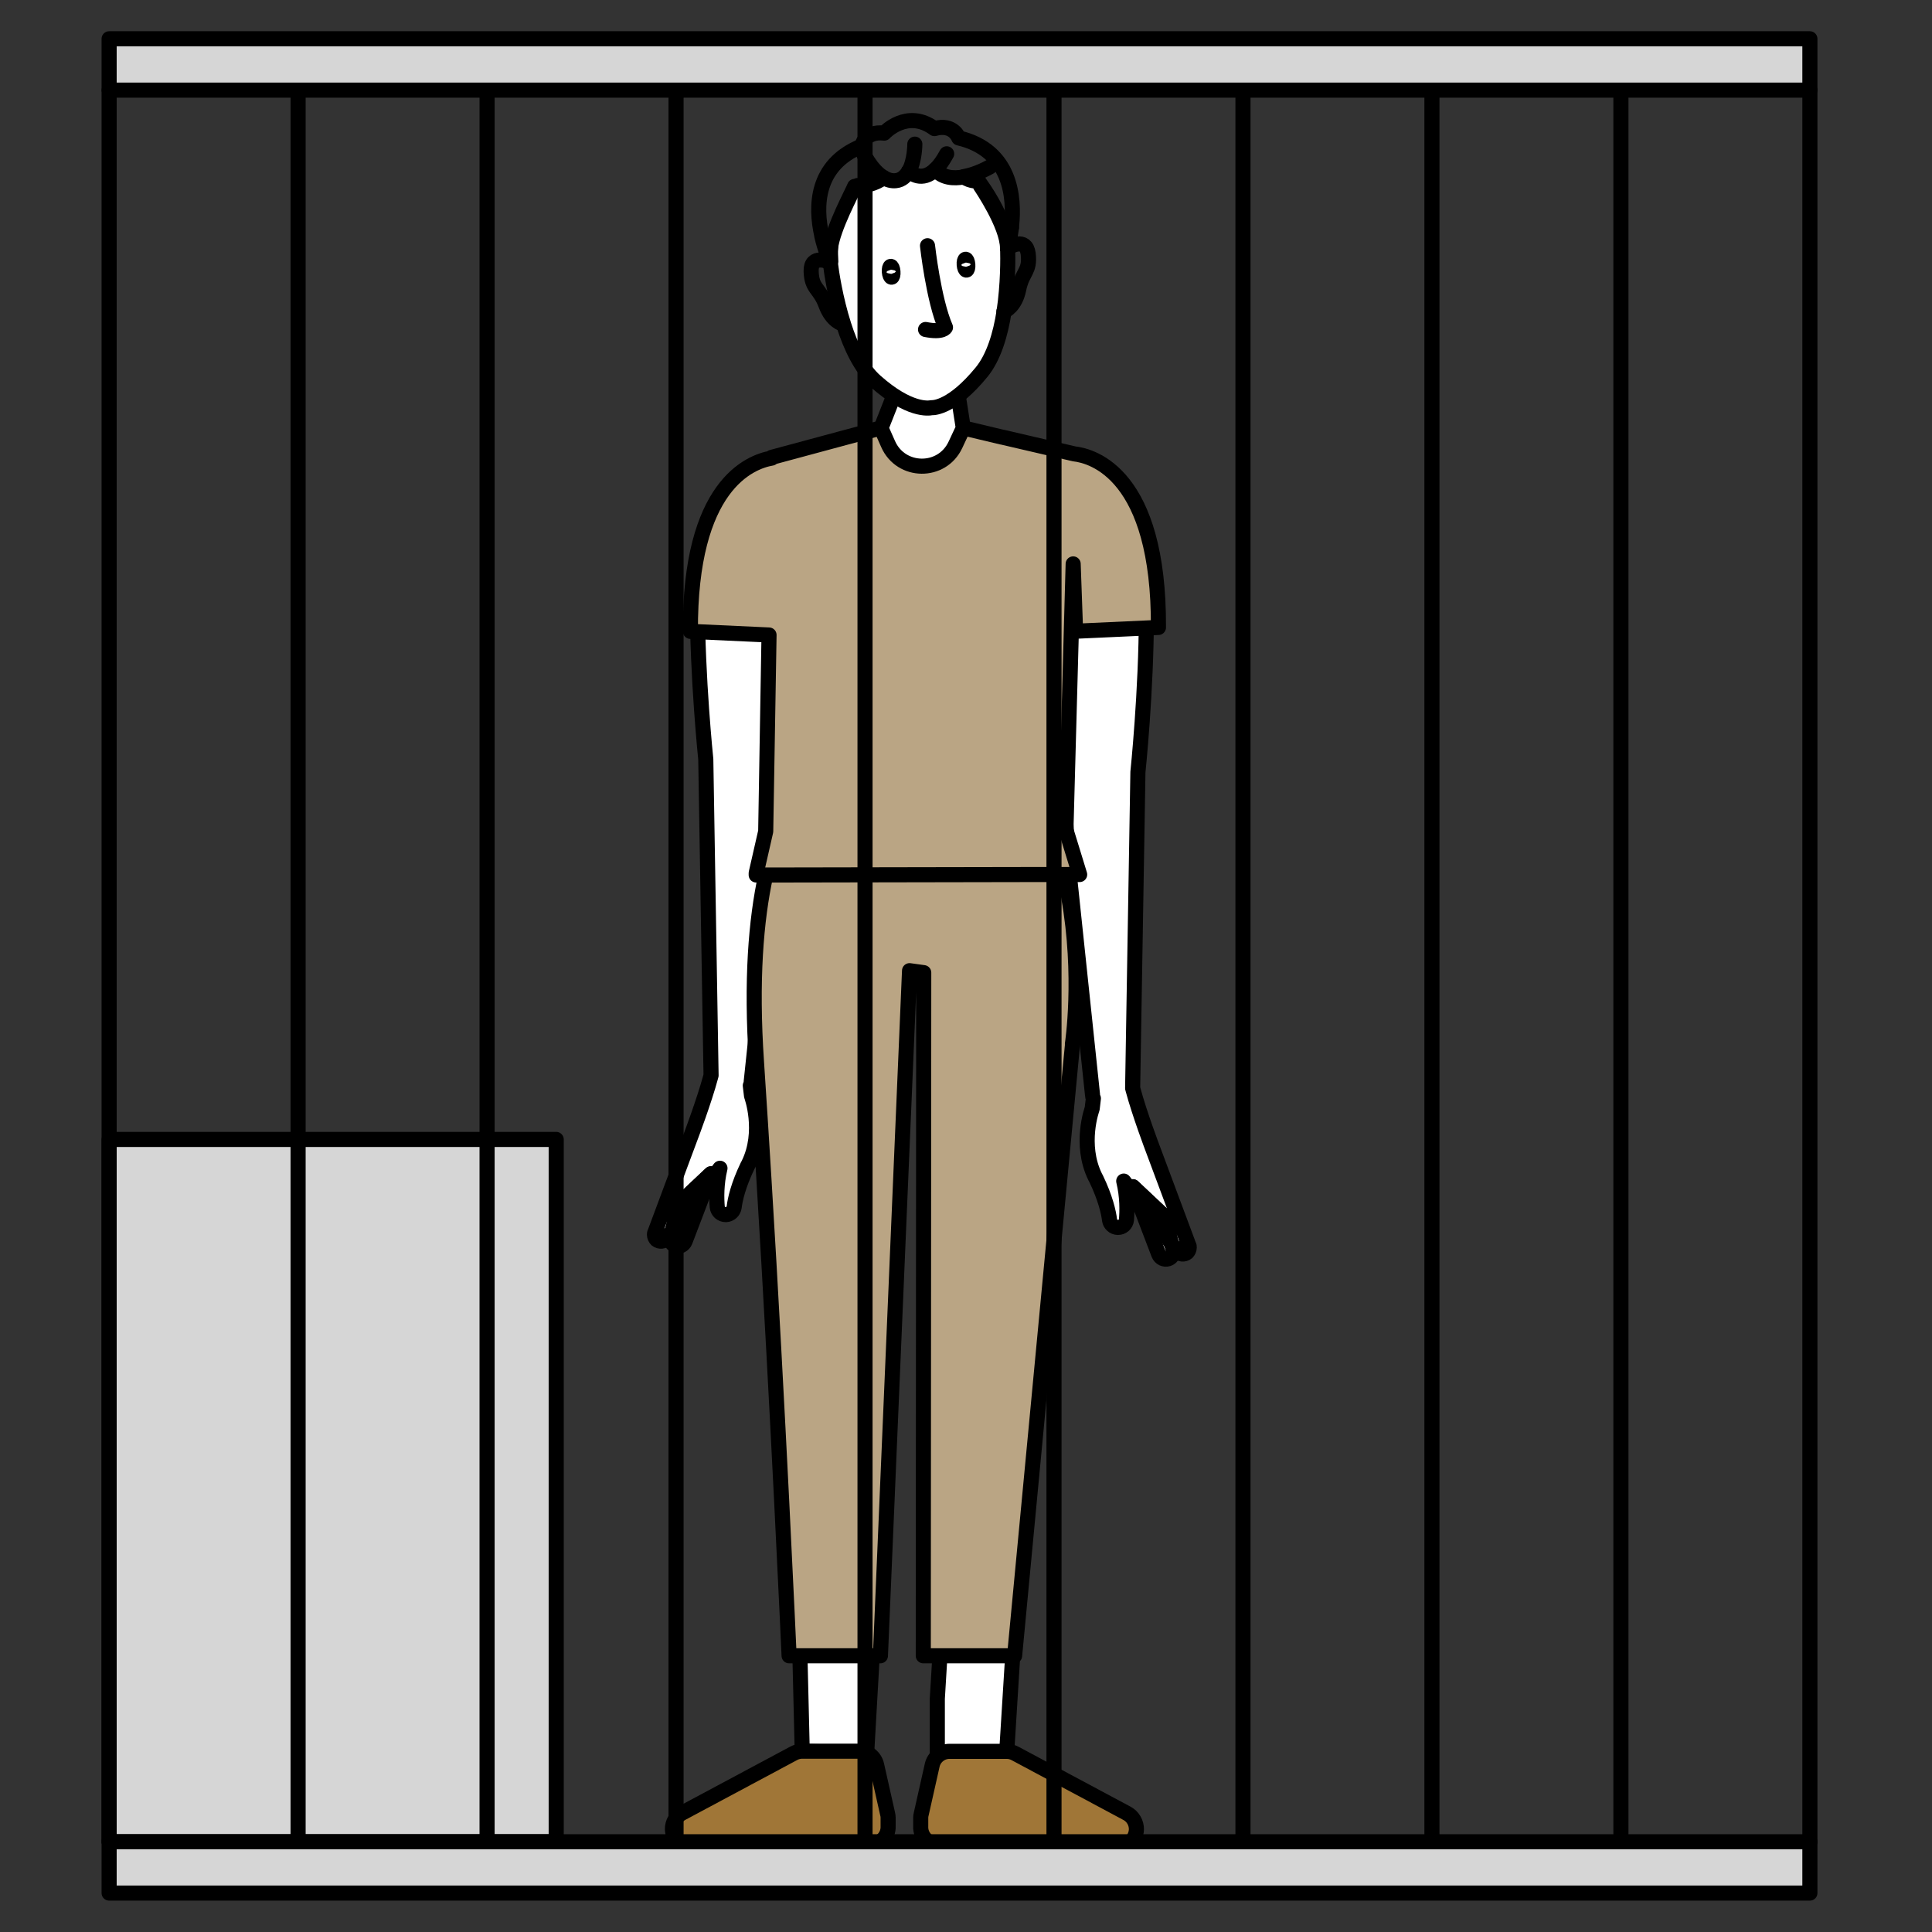 <?xml version="1.0" encoding="UTF-8"?><svg id="Calque_1" xmlns="http://www.w3.org/2000/svg" viewBox="0 0 128 128"><rect x="0" y="0" width="128" height="128" fill="#333333" stroke="none"/><defs><style>.cls-1{fill:#d6d6d6;}.cls-1,.cls-2,.cls-3,.cls-4,.cls-5{stroke:#000;stroke-linecap:round;stroke-linejoin:round;}.cls-2{fill:#baa584;}.cls-3{fill:#a07637;}.cls-4{fill:#fff;}.cls-5{fill:none;}</style></defs><rect class="cls-1" x="7.23" y="75.49" width="29.62" height="46.53"/><g><path class="cls-4" d="M47.1,77.76l-.31,.81-1.4,3.67c-.1,.25-.37,.38-.62,.3-.21-.07-.35-.26-.35-.48s0-.08,.02-.13l.11-.43h0s.47-1.8,.47-1.8l2.07-1.95Z"/><path class="cls-4" d="M51.89,43.07l-.09,6.73-.1,1.43-.1,1.55-.3,4.37-1.53,14.51c0,.09-.02,.18-.06,.26l.08,.68s.87,2.36-.2,4.53c-.02,.04-.04,.07-.06,.11-.62,1.29-.83,2.23-.89,2.74-.04,.27-.26,.48-.54,.49h-.02c-.29,0-.53-.21-.56-.5-.05-.57-.07-1.54,.18-2.57l-.91,1.19,.31-.81-2.07,1.95-.47,1.79h0s-.41,.54-.41,.54c-.16,.2-.46,.23-.65,.07-.08-.08-.14-.2-.14-.33,0-.06,0-.11,.04-.17l2.38-6.38s.87-2.29,1.31-3.93c0-.02,0-.05,.02-.07l-.35-20.95s-.56-5.33-.56-10.46h5.23l-.07-.52c.18,1.25,.36,2.52,.56,3.76Z"/><polygon class="cls-4" points="47.1 77.76 46.79 78.58 44.55 81.5 45.03 79.71 47.1 77.76"/></g><g><path class="cls-4" d="M75.06,78.62l.31,.81,1.4,3.67c.1,.25,.37,.38,.62,.3,.21-.07,.35-.26,.35-.48,0-.05,0-.08-.02-.13l-.11-.43h0s-.47-1.8-.47-1.8l-2.07-1.95Z"/><path class="cls-4" d="M70.26,43.92l.09,6.73,.1,1.43,.1,1.55,.3,4.37,1.53,14.51c0,.09,.02,.18,.06,.26l-.08,.68s-.87,2.36,.2,4.53c.02,.04,.04,.07,.06,.11,.62,1.29,.83,2.23,.89,2.74,.04,.27,.26,.48,.54,.49h.02c.29,0,.53-.21,.56-.5,.05-.57,.07-1.54-.18-2.57l.91,1.19-.31-.81,2.07,1.95,.47,1.79h0s.41,.54,.41,.54c.16,.2,.46,.23,.65,.07,.08-.08,.14-.2,.14-.33,0-.06,0-.11-.04-.17l-2.38-6.38s-.87-2.29-1.31-3.93c0-.02,0-.05-.02-.07l.35-20.95s.56-5.33,.56-10.46h-5.23s.07-.52,.07-.52c-.18,1.25-.36,2.52-.56,3.76Z"/><polygon class="cls-4" points="75.06 78.62 75.36 79.43 77.6 82.35 77.12 80.56 75.06 78.62"/></g><polygon class="cls-4" points="57.42 116.13 58.4 98.89 52.75 99.42 53.15 116.03 57.42 116.13"/><polygon class="cls-4" points="62.1 116.36 62.1 112.54 62.75 101.76 67.75 99.15 66.7 116.03 62.1 116.36"/><path class="cls-2" d="M71.06,69.17l-3.84,40.53h-6.05l.03-45.26-.94-.13-1.93,45.39h-6.05s-.75-16.68-1.67-31.62c-.16-2.65-.33-5.26-.49-7.7-.37-5.44-.03-9.45,.61-12.39,.4-1.86,.91-3.29,1.43-4.37,1.07-2.26,2.13-2.98,2.13-2.98,6.99-4.04,13.12,0,13.12,0,1.09,1.59,1.89,3.33,2.47,5.06,.25,.75,.46,1.52,.63,2.26,.11,.49,.21,.98,.29,1.45,.94,5.26,.25,9.76,.25,9.76Z"/><path class="cls-3" d="M54.46,122.23l-8.72,.11c-.64,0-1.17-.5-1.19-1.14h0c-.01-.44,.23-.86,.62-1.07l7.42-3.97c.17-.09,.36-.14,.55-.14h3.79c.55,0,1.03,.38,1.15,.92l.73,3.25c.02,.07,.03,.15,.03,.23v.57c.03,.66-.49,1.2-1.15,1.21l-1.5,.02-1.73,.02Z"/><path class="cls-3" d="M65.38,122.24l8.72,.11c.64,0,1.17-.5,1.19-1.14h0c.01-.44-.23-.86-.62-1.07l-7.42-3.97c-.17-.09-.36-.14-.55-.14h-3.79c-.55,0-1.03,.38-1.15,.92l-.73,3.25c-.02,.07-.03,.15-.03,.23v.57c-.03,.66,.49,1.2,1.15,1.21l1.5,.02,1.73,.02Z"/><path class="cls-2" d="M71.1,37.37l.16,4.45,5.49-.25c.05-10.14-4.34-11.36-5.58-11.5l-4.77-1.11h-.02s-2.56-.61-2.56-.61h-5.45l-2.79,.75-4.45,1.2s0,.02,0,.05c-1.45,.25-5.44,1.8-5.39,11.48l5.21,.24-.22,13.01-.63,2.76v.13s1.76,0,1.76,0l16.47-.03h3.2l-.91-2.96,.48-17.62Z"/><rect class="cls-1" x="7.23" y="2.57" width="112.68" height="3.4"/><rect class="cls-1" x="7.23" y="122.02" width="112.68" height="3.4"/><path class="cls-4" d="M63.82,28.36l-.52,1.11c-.89,1.91-3.61,1.88-4.46-.05l-.47-1.06,.86-2.18h4.25l.34,2.18Z"/><path class="cls-5" d="M60.61,9.55s0,1.06-.38,1.77h0"/><path class="cls-5" d="M58.55,11.77c-.84-.48-1.4-1.71-1.4-1.71"/><path class="cls-5" d="M55.91,21.49h0c-.1-.02-.79-.2-1.19-1.28-.44-1.17-.94-1.03-.98-2.24-.03-1.14,1.15-.65,1.28-.58"/><path class="cls-5" d="M65.59,11.05s-.82,.49-1.73,.65"/><path class="cls-4" d="M56.82,12.29c.52,.03,1.13-.1,1.73-.52,.25,.15,.52,.23,.8,.2,.4-.04,.67-.31,.86-.64,.01,0,.02,.02,.03,.02,.11,.11,.84,.74,1.73-.12,.47,.56,1.2,.62,1.89,.49,.41,.31,.97,.28,.97,.28,.03,.05,.07,.1,.1,.15,1.68,2.36,1.84,3.97,1.85,4.14,.1-.42,.18-.82,.23-1.2-.09,.71-.22,1.22-.25,1.33h0s0,.03,0,.03h0c.02,.67,.03,2.4-.24,4.2-.23,1.49-.68,3.03-1.5,4.02-1.89,2.3-3.12,2.35-3.3,2.34-.19,.04-1.48,.24-3.72-1.75-.96-.85-1.64-2.3-2.1-3.74-.55-1.73-.81-3.44-.89-4.11h0c-.02-.08-.02-.15-.02-.24,.02,.07,.05,.1,.05,.1-.02-.28-.02-.56-.02-.83,.18-1.39,1.45-3.69,1.6-4.09l.19-.03Z"/><path class="cls-5" d="M55.03,16.41c-.04,.26-.05,.5-.03,.72"/><path class="cls-5" d="M55.02,17.38s0,0-.01-.02h0c-.06-.14-.36-.82-.57-1.75v-.03c-.42-1.86-.43-4.66,2.65-5.9,0,0,.19-1.02,1.49-.86,0,0,1.51-1.65,3.33-.3,1.26-.36,1.61,.62,1.61,.62,3.48,.82,3.7,3.96,3.5,5.83,0,.04-.01,.07-.01,.1"/><path class="cls-5" d="M64.96,12.32s1.79,2.61,1.79,4.11"/><path class="cls-5" d="M54.98,17.09h0s0,.12,.03,.26h0s0,.03,0,.03"/><path class="cls-5" d="M66.76,16.43v-.02"/><path class="cls-5" d="M66.75,16.14s0,.1,.01,.26"/><path class="cls-5" d="M66.51,20.63h0c.09-.04,.75-.32,.98-1.45,.25-1.22,.77-1.17,.63-2.37-.15-1.13-1.24-.46-1.36-.38"/><path class="cls-5" d="M62.72,10.19c-.23,.42-.45,.74-.67,.96-.03,.03-.04,.06-.07,.07"/><path class="cls-5" d="M60.24,11.34l-.02-.02"/><path class="cls-4" d="M61.45,16.28s.4,3.6,1.19,5.41c0,0-.15,.37-1.32,.14"/><ellipse class="cls-4" cx="59.04" cy="18" rx=".12" ry=".36" transform="translate(-1.21 4.61) rotate(-4.42)"/><ellipse class="cls-4" cx="64" cy="17.53" rx=".12" ry=".36" transform="translate(-1.16 4.99) rotate(-4.42)"/><g><line class="cls-5" x1="7.23" y1="5.98" x2="7.23" y2="122.02"/><line class="cls-5" x1="19.75" y1="5.98" x2="19.75" y2="122.02"/><line class="cls-5" x1="32.27" y1="5.98" x2="32.27" y2="122.02"/><line class="cls-5" x1="44.79" y1="5.98" x2="44.79" y2="122.02"/><line class="cls-5" x1="57.31" y1="5.98" x2="57.31" y2="122.02"/><line class="cls-5" x1="69.83" y1="5.98" x2="69.83" y2="122.02"/><line class="cls-5" x1="82.35" y1="5.98" x2="82.35" y2="122.02"/><line class="cls-5" x1="94.87" y1="5.98" x2="94.87" y2="122.02"/><line class="cls-5" x1="107.39" y1="5.98" x2="107.39" y2="122.02"/><line class="cls-5" x1="119.91" y1="5.98" x2="119.91" y2="122.02"/></g></svg>